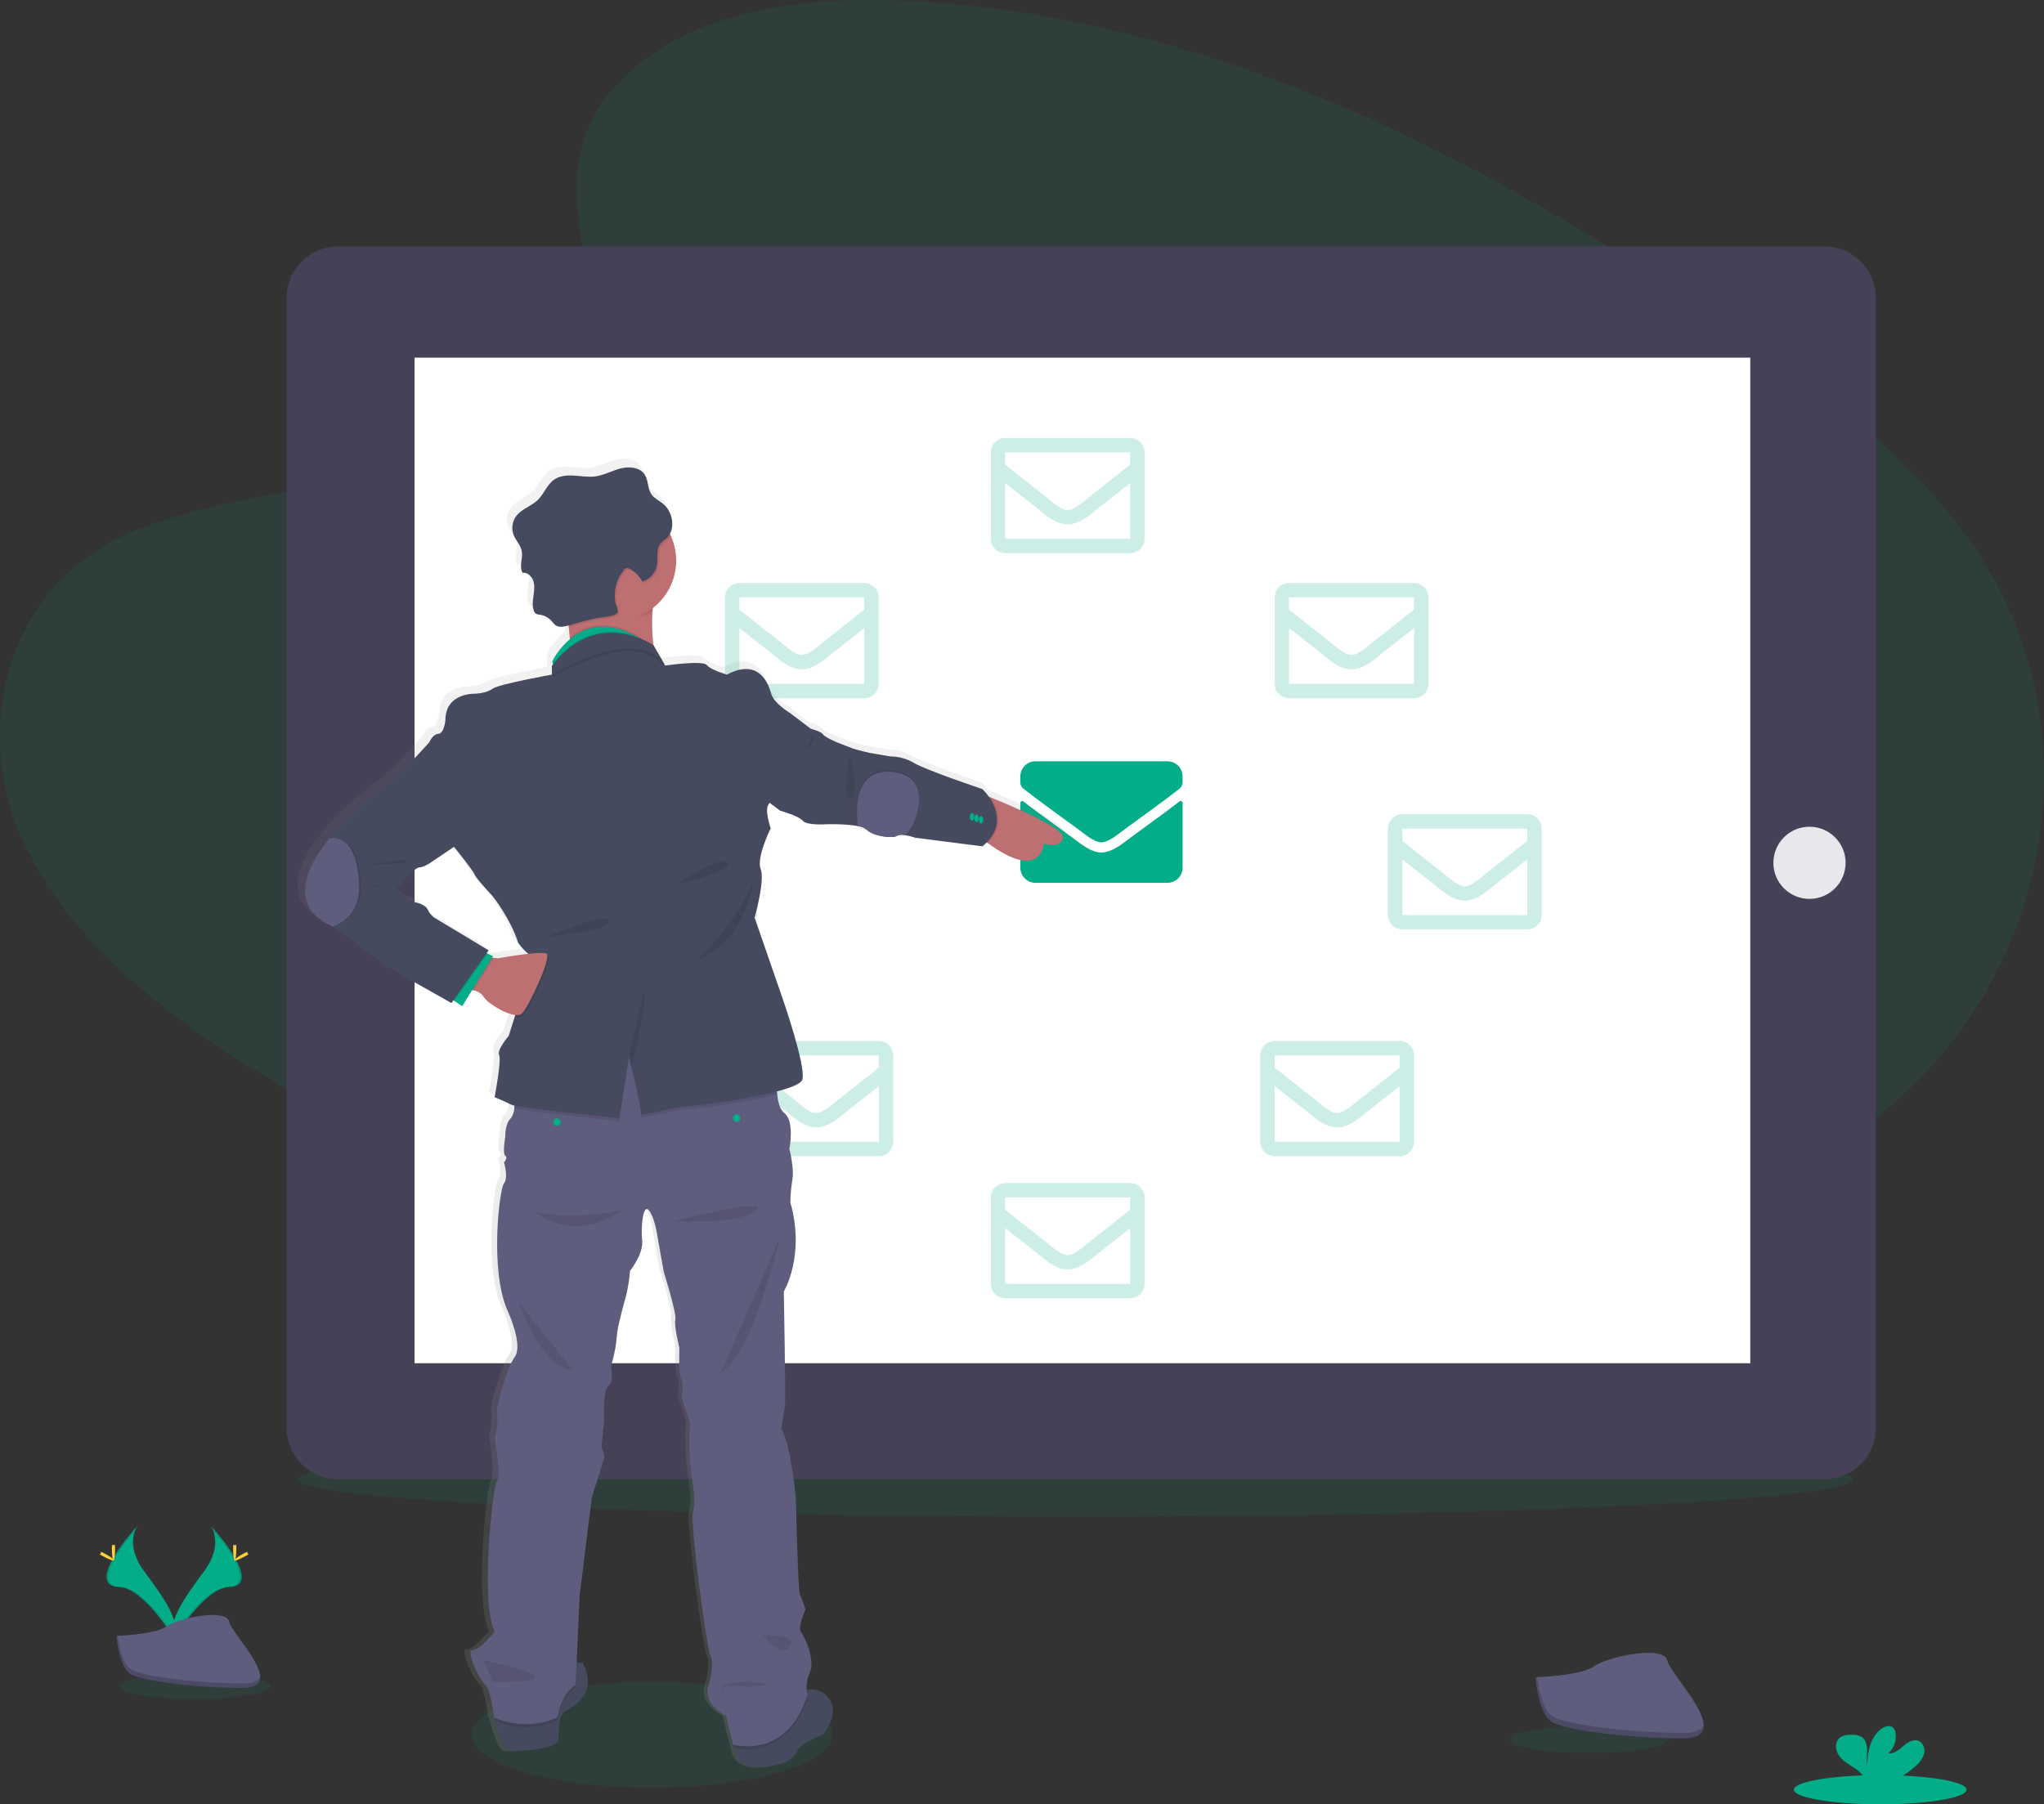 <svg width="504" height="445" viewBox="0 0 504 445" fill="none" xmlns="http://www.w3.org/2000/svg">
<rect x="0" y="0" width="504" height="445" fill="#333333" stroke="none"/>
<g clip-path="url(#clip0)">
<path opacity="0.1" d="M160.779 440.892C185.364 440.892 205.295 435.057 205.295 427.859C205.295 420.661 185.364 414.826 160.779 414.826C136.193 414.826 116.262 420.661 116.262 427.859C116.262 435.057 136.193 440.892 160.779 440.892Z" fill="#02AD88"/>
<path opacity="0.1" d="M265.115 374.056C371.011 374.056 456.856 369.918 456.856 364.813C456.856 359.709 371.011 355.571 265.115 355.571C159.219 355.571 73.374 359.709 73.374 364.813C73.374 369.918 159.219 374.056 265.115 374.056Z" fill="#02AD88"/>
<path opacity="0.1" d="M155.624 17.357C172.727 2.131 199.568 -0.96 223.998 0.239C300.744 4.047 370.018 41.07 429.938 82.945C451.601 98.104 472.987 114.44 487.069 135.317C515.732 177.813 507.233 236.691 467.372 271.699C453.812 283.611 437.376 292.742 420.494 300.841C390.498 315.234 358.108 326.785 324.052 330.077C299.766 332.419 275.169 330.515 251.033 327.24C183.57 318.104 117.351 297.888 61.853 263.301C37.512 248.131 14.57 229.275 4.533 204.74C-5.505 180.206 0.922 149.105 25.78 134.579C36.056 128.567 48.349 125.858 60.381 123.31C78.095 119.558 96.093 115.861 112.074 108.235C128.589 100.364 148.136 85.132 144.848 67.714C141.359 48.991 138.543 32.566 155.624 17.357Z" fill="#02AD88"/>
<path d="M449.852 60.786H83.356C76.355 60.786 70.68 66.458 70.68 73.453V352.147C70.68 359.142 76.355 364.813 83.356 364.813H449.852C456.852 364.813 462.528 359.142 462.528 352.147V73.453C462.528 66.458 456.852 60.786 449.852 60.786Z" fill="#474157"/>
<path d="M431.576 88.213H102.214V336.221H431.576V88.213Z" fill="white"/>
<path d="M89.366 217.613C92.348 217.613 94.765 215.197 94.765 212.217C94.765 209.237 92.348 206.822 89.366 206.822C86.384 206.822 83.967 209.237 83.967 212.217C83.967 215.197 86.384 217.613 89.366 217.613Z" fill="#E6E8EC"/>
<path d="M446.174 221.698C451.092 221.698 455.079 217.714 455.079 212.8C455.079 207.886 451.092 203.902 446.174 203.902C441.257 203.902 437.27 207.886 437.27 212.8C437.27 217.714 441.257 221.698 446.174 221.698Z" fill="#E6E8EC"/>
<path d="M290.845 197.658C290.914 197.603 290.996 197.57 291.083 197.56C291.171 197.551 291.259 197.566 291.337 197.604C291.416 197.642 291.483 197.702 291.529 197.776C291.576 197.851 291.6 197.936 291.6 198.024V213.988C291.6 214.982 291.205 215.935 290.502 216.637C289.799 217.34 288.845 217.735 287.851 217.735H255.333C254.338 217.735 253.385 217.34 252.682 216.637C251.978 215.935 251.583 214.982 251.583 213.988V198.029C251.585 197.942 251.61 197.856 251.658 197.782C251.705 197.708 251.772 197.649 251.851 197.611C251.93 197.573 252.018 197.558 252.105 197.567C252.192 197.576 252.275 197.609 252.344 197.663C254.094 199.023 256.41 200.749 264.382 206.544C266.048 207.743 268.826 210.274 271.603 210.258C274.38 210.241 277.23 207.699 278.824 206.544C286.779 200.749 289.095 199.017 290.845 197.658ZM271.603 207.743C273.414 207.743 276.047 205.462 277.335 204.513C287.701 196.991 288.49 196.336 290.884 194.466C291.107 194.29 291.287 194.065 291.412 193.81C291.536 193.554 291.6 193.274 291.6 192.989V191.507C291.6 190.514 291.205 189.561 290.502 188.858C289.799 188.155 288.845 187.76 287.851 187.76H255.333C254.338 187.76 253.385 188.155 252.682 188.858C251.978 189.561 251.583 190.514 251.583 191.507V192.989C251.584 193.273 251.649 193.554 251.773 193.809C251.897 194.065 252.077 194.289 252.3 194.466C254.694 196.331 255.483 196.991 265.848 204.513C267.159 205.462 269.77 207.771 271.581 207.743H271.603Z" fill="#02AD88"/>
<path opacity="0.2" d="M213.116 143.782H182.32C181.378 143.783 180.476 144.158 179.81 144.824C179.145 145.49 178.771 146.393 178.771 147.334V168.66C178.771 169.601 179.145 170.504 179.81 171.17C180.476 171.836 181.378 172.211 182.32 172.213H213.116C214.059 172.211 214.962 171.837 215.628 171.171C216.295 170.505 216.67 169.602 216.671 168.66V147.334C216.67 146.392 216.295 145.49 215.628 144.824C214.962 144.158 214.059 143.783 213.116 143.782ZM213.116 147.334V150.343C211.45 151.692 208.806 153.795 203.151 158.219C201.901 159.202 199.435 161.55 197.713 161.55C195.991 161.55 193.524 159.224 192.28 158.219C186.62 153.779 183.948 151.692 182.309 150.343V147.323L213.116 147.334ZM182.32 168.66V154.911C184.02 156.26 186.425 158.158 190.097 161.017C191.719 162.288 194.541 165.097 197.729 165.08C200.918 165.063 203.69 162.305 205.362 161.017C209.028 158.147 211.433 156.249 213.138 154.911V168.66H182.32Z" fill="#02AD88"/>
<path opacity="0.1" d="M183.12 203.075H152.324C151.858 203.075 151.396 203.167 150.965 203.346C150.534 203.524 150.142 203.786 149.812 204.116C149.483 204.446 149.221 204.838 149.043 205.269C148.865 205.699 148.774 206.161 148.775 206.628V227.943C148.775 228.884 149.149 229.787 149.814 230.453C150.48 231.119 151.382 231.494 152.324 231.495H183.12C184.063 231.494 184.966 231.119 185.632 230.453C186.299 229.787 186.674 228.884 186.675 227.943V206.633C186.676 206.166 186.585 205.704 186.406 205.272C186.228 204.84 185.966 204.448 185.636 204.118C185.306 203.787 184.914 203.525 184.482 203.346C184.05 203.167 183.588 203.075 183.12 203.075ZM183.12 206.628V209.647C181.454 210.996 178.81 213.1 173.155 217.524C171.905 218.506 169.439 220.854 167.717 220.854C165.995 220.854 163.528 218.528 162.284 217.524C156.624 213.083 153.952 210.996 152.313 209.647V206.628H183.12ZM152.324 227.943V214.21C154.024 215.559 156.429 217.452 160.101 220.316C161.723 221.592 164.545 224.401 167.733 224.385C170.922 224.368 173.694 221.609 175.366 220.321C179.032 217.452 181.437 215.553 183.142 214.215V227.943H152.324Z" fill="#02AD88"/>
<path opacity="0.2" d="M216.682 256.746H185.898C184.955 256.747 184.052 257.122 183.385 257.788C182.719 258.454 182.344 259.356 182.343 260.298V281.607C182.344 282.549 182.719 283.452 183.385 284.118C184.052 284.784 184.955 285.158 185.898 285.16H216.705C217.647 285.158 218.549 284.784 219.215 284.117C219.88 283.451 220.254 282.549 220.254 281.607V260.298C220.254 259.83 220.162 259.367 219.982 258.935C219.802 258.503 219.539 258.11 219.207 257.78C218.875 257.45 218.481 257.189 218.048 257.011C217.615 256.834 217.151 256.743 216.682 256.746ZM216.682 260.298V263.318C215.016 264.666 212.372 266.77 206.717 271.194C205.467 272.177 202.995 274.525 201.279 274.525C199.562 274.525 197.091 272.199 195.841 271.194C190.186 266.77 187.564 264.689 185.898 263.318V260.298H216.682ZM185.898 281.607V267.875C187.597 269.224 190.003 271.122 193.674 273.981C195.291 275.252 198.118 278.06 201.307 278.044C204.495 278.027 207.267 275.268 208.939 273.981C212.605 271.111 215.01 269.213 216.716 267.875V281.607H185.898Z" fill="#02AD88"/>
<path opacity="0.2" d="M278.663 108.018H247.867C247.401 108.018 246.939 108.11 246.508 108.289C246.077 108.467 245.685 108.729 245.355 109.059C245.026 109.389 244.764 109.781 244.586 110.212C244.408 110.642 244.317 111.104 244.318 111.571V132.88C244.318 133.821 244.691 134.724 245.357 135.39C246.022 136.056 246.925 136.431 247.867 136.432H278.663C279.606 136.431 280.509 136.056 281.175 135.39C281.842 134.724 282.217 133.822 282.218 132.88V111.571C282.218 110.628 281.844 109.725 281.177 109.059C280.51 108.392 279.606 108.018 278.663 108.018ZM278.663 111.571V114.59C276.997 115.939 274.353 118.037 268.698 122.467C267.448 123.449 264.982 125.797 263.26 125.797C261.538 125.797 259.071 123.471 257.827 122.467C252.167 118.026 249.495 115.939 247.828 114.59V111.571H278.663ZM247.856 132.88V119.147C249.556 120.496 251.961 122.389 255.633 125.253C257.255 126.53 260.077 129.339 263.265 129.322C266.454 129.305 269.226 126.547 270.898 125.253C274.564 122.383 276.969 120.491 278.674 119.147V132.88H247.856Z" fill="#02AD88"/>
<path opacity="0.2" d="M278.663 291.782H247.867C246.925 291.783 246.022 292.158 245.357 292.824C244.691 293.491 244.318 294.393 244.318 295.334V316.644C244.318 317.585 244.691 318.488 245.357 319.154C246.022 319.82 246.925 320.195 247.867 320.196H278.663C279.606 320.195 280.509 319.82 281.175 319.154C281.842 318.488 282.217 317.586 282.218 316.644V295.334C282.217 294.393 281.842 293.49 281.175 292.824C280.509 292.158 279.606 291.783 278.663 291.782ZM278.663 295.334V298.354C276.997 299.703 274.353 301.807 268.698 306.231C267.448 307.213 264.982 309.561 263.26 309.561C261.538 309.561 259.071 307.235 257.827 306.231C252.167 301.79 249.495 299.703 247.828 298.354V295.334H278.663ZM247.867 316.644V302.911C249.567 304.26 251.972 306.158 255.644 309.017C257.266 310.288 260.088 313.097 263.276 313.08C266.465 313.064 269.237 310.305 270.909 309.017C274.575 306.147 276.98 304.249 278.685 302.911V316.644H247.867Z" fill="#02AD88"/>
<path opacity="0.2" d="M314.308 147.334V168.66C314.308 169.601 314.682 170.504 315.348 171.17C316.013 171.836 316.916 172.211 317.858 172.213H348.654C349.596 172.211 350.5 171.837 351.166 171.171C351.832 170.505 352.208 169.602 352.209 168.66V147.334C352.208 146.392 351.832 145.49 351.166 144.824C350.5 144.158 349.596 143.783 348.654 143.782H317.858C316.916 143.783 316.013 144.158 315.348 144.824C314.682 145.49 314.308 146.393 314.308 147.334ZM348.665 147.334V150.343C346.999 151.692 344.354 153.795 338.7 158.219C337.45 159.202 334.978 161.55 333.261 161.55C331.545 161.55 329.073 159.224 327.829 158.219C322.168 153.779 319.497 151.692 317.83 150.343V147.323L348.665 147.334ZM317.858 168.66V154.911C319.558 156.26 321.963 158.158 325.635 161.017C327.301 162.327 330.106 165.097 333.267 165.08C336.428 165.063 339.283 162.305 340.899 161.017C344.566 158.147 346.971 156.249 348.676 154.911V168.66H317.858Z" fill="#02AD88"/>
<path opacity="0.2" d="M342.227 204.368V225.678C342.227 226.62 342.601 227.524 343.268 228.19C343.935 228.856 344.839 229.23 345.782 229.23H376.583C377.526 229.229 378.429 228.854 379.096 228.188C379.762 227.522 380.137 226.62 380.139 225.678V204.368C380.137 203.427 379.762 202.524 379.096 201.858C378.429 201.192 377.526 200.817 376.583 200.816H345.782C345.315 200.816 344.853 200.908 344.422 201.086C343.99 201.265 343.598 201.527 343.268 201.856C342.938 202.186 342.676 202.578 342.498 203.009C342.319 203.44 342.227 203.902 342.227 204.368ZM376.583 204.368V207.388C374.917 208.737 372.273 210.841 366.618 215.265C365.374 216.247 362.902 218.595 361.18 218.595C359.458 218.595 356.992 216.269 355.747 215.265C350.087 210.824 347.443 208.737 345.782 207.388V204.368H376.583ZM345.782 225.678V211.956C347.448 213.305 349.881 215.203 353.559 218.062C355.225 219.372 358.003 222.142 361.186 222.125C364.368 222.109 367.201 219.35 368.818 218.062C372.484 215.192 374.895 213.294 376.595 211.956V225.689L345.782 225.678Z" fill="#02AD88"/>
<path opacity="0.2" d="M310.753 260.298V281.607C310.753 282.55 311.128 283.453 311.795 284.119C312.461 284.786 313.365 285.16 314.308 285.16H345.11C346.052 285.158 346.956 284.784 347.622 284.118C348.288 283.452 348.663 282.549 348.665 281.607V260.298C348.663 259.356 348.288 258.454 347.622 257.788C346.956 257.122 346.052 256.747 345.11 256.745H314.308C313.365 256.745 312.461 257.12 311.795 257.786C311.128 258.452 310.753 259.356 310.753 260.298ZM345.11 260.298V263.318C343.443 264.666 340.799 266.77 335.144 271.194C333.895 272.177 331.428 274.525 329.706 274.525C327.984 274.525 325.518 272.199 324.274 271.194C318.613 266.754 315.941 264.666 314.308 263.318V260.298H345.11ZM314.308 281.607V267.875C316.003 269.224 318.408 271.122 322.085 273.981C323.752 275.291 326.529 278.06 329.712 278.044C332.895 278.027 335.728 275.268 337.344 273.981C341.01 271.111 343.416 269.213 345.121 267.875V281.607H314.308Z" fill="#02AD88"/>
<path d="M244.168 195.071L243.651 194.86C243.177 194.181 242.64 193.549 242.046 192.973C242.046 192.973 227.898 188.232 225.02 186.484C223.238 185.427 221.205 184.868 219.132 184.863L213.999 183.992C213.999 183.992 211.117 183.37 209.739 182.881C208.361 182.393 205.851 181.388 205.851 181.388C205.851 181.388 202.845 180.139 202.34 179.39C201.834 178.641 199.335 178.019 199.335 178.019L194.202 174.133C194.202 174.133 190.069 171.635 189.442 169.265C188.814 166.895 186.436 160.284 178.426 164.525C178.426 164.525 174.416 163.415 173.427 162.155C172.438 160.895 163.04 162.277 163.04 162.277L160.112 157.281C159.757 154.485 159.679 151.661 159.879 148.85C159.879 148.583 159.923 148.294 159.951 148.045C162.605 146.01 164.496 143.142 165.32 139.903C166.143 136.663 165.85 133.241 164.489 130.188C164.406 129.999 164.312 129.81 164.223 129.633C164.451 129.198 164.614 128.733 164.706 128.251C164.706 128.129 164.745 128.006 164.762 127.884C164.789 127.6 164.799 127.315 164.789 127.029C164.786 126.49 164.715 125.953 164.578 125.431L164.462 125.042C164.08 123.876 163.375 122.843 162.429 122.062C161.501 121.307 160.334 120.79 159.651 119.841C158.646 118.409 158.907 116.383 157.985 114.912C157.893 114.775 157.793 114.643 157.685 114.518L157.601 114.429C157.507 114.329 157.407 114.24 157.307 114.152L157.246 114.102C155.885 112.992 153.763 112.897 151.991 113.347C149.852 113.902 147.869 115.012 145.681 115.334C143.942 115.567 142.187 115.24 140.437 115.129C138.687 115.018 136.815 115.129 135.377 116.15C133.605 117.388 132.882 119.669 131.333 121.179C129.783 122.689 127.311 123.399 125.956 125.181C125.467 125.837 125.151 126.605 125.035 127.415C124.92 128.224 125.009 129.05 125.295 129.816C125.85 131.243 127.067 132.392 127.344 133.896C127.655 135.561 126.789 137.404 127.372 138.919C127.417 139.028 127.469 139.134 127.528 139.236C127.602 139.23 127.676 139.23 127.75 139.236H127.922H127.966L128.178 139.274C128.247 139.288 128.316 139.306 128.383 139.33C128.827 139.498 129.226 139.767 129.548 140.116C129.87 140.464 130.107 140.883 130.238 141.339C130.599 142.522 130.399 143.798 130.238 145.025C130.077 146.252 129.9 147.54 130.338 148.694C130.358 148.751 130.382 148.807 130.411 148.861C130.448 148.947 130.495 149.029 130.549 149.105L130.583 149.149C130.637 149.224 130.7 149.291 130.772 149.349C131.098 149.539 131.466 149.644 131.844 149.654C131.971 149.654 132.099 149.699 132.221 149.727C132.344 149.754 132.388 149.771 132.466 149.793L132.582 149.827C132.688 149.86 132.788 149.893 132.894 149.938H132.921C133.032 149.987 133.144 150.032 133.249 150.087C133.821 150.354 134.335 150.731 134.76 151.198C134.932 151.386 135.093 151.592 135.26 151.786L135.499 152.036C135.584 152.116 135.675 152.19 135.771 152.258C136.181 152.52 136.663 152.647 137.149 152.619C137.772 152.58 138.389 152.46 138.982 152.263L139.032 152.73C139.132 153.618 139.22 154.495 139.293 155.35C139.293 155.472 139.293 155.588 139.32 155.705C137.485 157.242 135.975 159.129 134.877 161.256L135.043 161.811C134.98 161.881 134.925 161.953 134.877 162.027V164.519C134.877 164.519 121.601 166.89 120.095 168.016C118.59 169.143 115.84 169.26 115.84 169.26C115.84 169.26 108.325 168.888 108.325 175.871C108.325 175.871 108.075 179.112 106.575 179.24C105.075 179.368 104.32 181.36 104.32 181.36L96.682 189.592L85.533 198.573C85.533 198.573 80.584 203.225 79.317 205.157C79.166 205.347 79.065 205.572 79.023 205.812C79.023 205.812 65.514 220.838 80.3 227.143L80.762 227.332L93.688 237.007L109.797 246.11L110.28 245.427L110.535 245.6L112.474 246.876L114.951 242.885L115.279 242.957C116.19 243.168 117.279 243.612 117.779 244.534C118.518 245.899 122.978 248.791 125.694 249.074L125.595 249.374L124.072 254.22C124.072 254.22 121.067 257.711 121.695 258.96C122.323 260.209 120.584 269.44 120.584 269.44C120.584 269.44 123.361 270.55 124.717 271.311C124.979 271.413 125.251 271.487 125.528 271.533C125.528 271.777 125.478 272.027 125.45 272.265C125.407 273.137 125.107 273.977 124.589 274.68C123.084 276.173 123.211 279.171 123.211 279.171C123.211 279.171 122.456 283.534 123.211 284.033C123.967 284.533 122.873 285.654 122.873 285.654C122.873 285.654 124.039 289.395 122.873 290.894C121.706 292.393 119.301 312.597 123.756 322.45C123.756 322.45 127.728 330.932 125.595 333.929C123.461 336.926 120.756 346.529 121.151 348.272C121.545 350.015 120.567 354.262 120.567 354.262C120.567 354.262 122.195 363.143 121.067 364.986C119.94 366.828 116.935 395.298 120.567 402.176C120.567 402.176 116.935 406.794 115.057 406.794C113.179 406.794 116.685 414.01 118.184 415.403C119.684 416.797 120.362 423.507 120.362 423.507L120.579 423.607C120.64 423.874 120.712 424.162 120.784 424.446C121.578 427.537 122.939 431.784 124.45 431.867C126.828 431.989 135.971 431.367 136.343 429.119C136.715 426.871 136.215 423.13 138.093 422.009C139.97 420.887 146.486 417.646 142.481 409.914C141.992 409.859 141.5 409.844 141.009 409.869H140.976L141.726 393.217L144.731 368.893C144.731 368.893 147.364 360.534 147.742 359.413C148.119 358.291 147.114 356.421 147.114 356.421L147.819 349.682C147.819 349.682 147.364 342.2 148.864 341.201C150.363 340.201 149.491 336.466 149.491 336.466C149.491 336.466 150.747 332.097 150.869 329.727C151.008 327.998 151.302 326.286 151.747 324.609C151.747 324.609 152.247 322.389 153.124 319.375C153.701 317.168 154.072 314.912 154.235 312.636C154.235 312.636 157.612 308.395 157.24 305.026C156.868 301.657 157.49 296.295 158.74 297.416C159.99 298.537 160.745 302.412 160.745 302.412L162.623 312.892C162.623 312.892 165.878 323.244 165.5 324.743C165.123 326.241 166.506 331.725 166.506 331.725C166.506 331.725 166.256 338.087 167.006 339.585C167.756 341.084 167.006 344.076 167.006 344.076C167.006 344.076 169.511 350.437 169.133 351.686C168.755 352.935 169.172 360.29 169.172 360.29L169.889 365.779C169.889 365.779 170.639 370.148 169.889 372.518C169.139 374.888 173.166 405.823 174.283 408.321C175.399 410.818 173.644 415.925 173.644 415.925C173.644 415.925 172.266 420.044 178.149 423.141L179.904 430.252L180.032 430.29C180.032 430.54 180.071 430.801 180.11 431.056C180.604 434.343 183.098 437.717 192.302 434.87C192.302 434.87 195.08 433.904 195.807 431.895C196.535 429.885 202.318 427.759 202.318 427.759C202.318 427.759 207.384 421.981 202.945 417.907C202.357 417.293 201.594 416.876 200.76 416.713C199.925 416.55 199.061 416.649 198.285 416.996C198.106 415.386 198.375 413.757 199.063 412.289C200.44 409.425 197.685 403.308 196.813 402.298C195.941 401.288 197.924 396.686 197.924 396.686C197.547 395.41 197.087 394.161 196.546 392.945C196.046 392.068 195.546 369.365 195.546 369.365C195.546 369.365 194.546 356.893 191.914 351.653C191.914 351.653 192.541 347.911 192.791 346.291C193.041 344.67 192.541 317.726 192.541 317.726C192.541 317.726 197.924 308.845 194.169 295.645C194.186 293.722 194.354 291.803 194.669 289.906C195.169 287.164 193.919 282.296 193.919 282.296C193.919 282.296 195.296 275.435 192.669 273.414C191.558 272.593 191.091 270.711 190.891 268.78C190.891 268.535 190.853 268.291 190.836 268.052C194.347 267.125 196.913 266.099 197.174 265.061C198.052 261.569 192.291 245.078 192.291 245.078L185.342 224.906C185.342 224.906 187.975 215.675 186.848 212.806C185.72 209.936 189.353 202.698 189.353 202.698C189.353 202.698 187.72 197.963 188.847 196.714C188.931 196.608 188.999 196.49 189.047 196.364L191.73 198.335C191.73 198.335 196.241 199.584 197.329 200.827C198.418 202.07 203.251 201.704 203.251 201.704C203.251 201.704 208 201.565 211.028 202.17C211.837 202.263 212.606 202.576 213.25 203.075C214.755 204.701 219.765 205.295 220.765 204.574C221.143 204.285 221.876 204.291 222.704 204.402C223.619 204.552 224.52 204.777 225.398 205.073L242.062 207.194C242.439 206.882 242.799 206.55 243.14 206.2L243.357 206.367C256.838 216.175 257.344 206.572 257.344 206.572C257.344 206.572 262.099 207.815 262.099 204.907C262.082 202.592 249.589 197.269 244.168 195.071ZM120.295 234.892L119.94 234.864L120.179 234.481L118.851 233.86L118.568 233.726L119.068 233.01L105.908 225.145C105.022 224.635 104.32 223.858 103.903 222.925C103.153 221.304 99.898 220.932 99.898 220.932L96.204 217.685C96.204 217.685 100.526 212.445 101.759 212.445C102.992 212.445 105.142 210.896 105.142 210.896L110.424 207.333L110.524 207.46C110.524 207.46 115.157 213.194 115.524 214.193C115.89 215.192 120.029 219.555 120.029 219.555C120.029 219.555 124.417 225.045 126.417 231.156C127.149 232.166 127.995 233.088 128.939 233.904C125.506 234.282 121.406 235.014 121.406 235.014L120.295 234.892Z" fill="url(#paint0_linear)"/>
<path d="M160.901 150.776C160.268 158.602 162.54 166.612 162.54 166.612C162.54 166.612 138.487 168.1 140.22 164.88C140.453 164.354 140.587 163.79 140.615 163.215C140.742 161.23 140.701 159.237 140.493 157.259C140.42 156.41 140.331 155.538 140.237 154.65C139.915 151.747 139.487 148.761 139.126 146.413C139.065 146.052 139.009 145.702 138.959 145.375C138.621 143.304 138.371 141.939 138.371 141.939C138.371 141.939 156.863 136.505 162.456 138.359C164.034 138.88 164.589 139.974 163.417 141.939C162.042 144.406 161.214 147.139 160.99 149.954C160.929 150.243 160.901 150.509 160.901 150.776Z" fill="#BE6F72"/>
<path d="M262.082 206.45C262.082 209.359 257.371 208.115 257.371 208.115C257.371 208.115 256.872 217.657 243.523 207.91C243.184 207.66 242.835 207.399 242.473 207.122L241.918 196.342V195.72C241.918 195.72 242.862 196.092 244.345 196.692C249.711 198.884 262.082 204.185 262.082 206.45Z" fill="#BE6F72"/>
<path d="M139.337 422.086C137.476 423.197 137.976 426.921 137.604 429.147C137.232 431.373 128.161 432 125.822 431.878C124.328 431.795 122.978 427.576 122.195 424.506C121.745 422.741 121.478 421.354 121.478 421.354C121.478 421.354 136.476 415.398 137.726 412.422C138.515 410.524 140.731 410.091 142.22 410.03C142.705 410.005 143.192 410.018 143.675 410.069C147.647 417.751 141.192 420.971 139.337 422.086Z" fill="#464A5F"/>
<path d="M202.94 427.787C202.94 427.787 197.241 429.891 196.496 431.895C195.752 433.898 193.024 434.853 193.024 434.853C183.909 437.69 181.443 434.326 180.954 431.062C180.765 429.553 180.863 428.022 181.243 426.549L194.635 420.954C194.635 420.954 196.452 418.145 198.901 417.113C199.674 416.756 200.539 416.649 201.375 416.809C202.211 416.968 202.975 417.385 203.562 418.001C207.956 422.048 202.94 427.787 202.94 427.787Z" fill="#464A5F"/>
<path opacity="0.1" d="M142.22 410.03L141.937 416.269C137.976 418.989 137.493 424.318 137.493 424.318C135.089 425.371 132.497 425.931 129.871 425.963C127.246 425.996 124.641 425.5 122.212 424.507C121.762 422.741 121.495 421.354 121.495 421.354C121.495 421.354 136.493 415.398 137.743 412.423C138.515 410.524 140.731 410.119 142.22 410.03Z" fill="black"/>
<path opacity="0.1" d="M199.096 418.745C194.385 433.787 182.648 431.478 180.954 431.062C180.765 429.553 180.863 428.022 181.243 426.549L194.635 420.954C194.635 420.954 196.452 418.145 198.902 417.113C198.907 417.662 198.972 418.209 199.096 418.745Z" fill="black"/>
<path d="M199.718 412.423C198.903 414.163 198.684 416.124 199.096 418.001C194.013 434.231 180.765 430.263 180.765 430.263L179.026 423.202C173.199 420.105 174.582 416.019 174.582 416.019C174.582 416.019 176.321 410.935 175.216 408.459C174.11 405.984 170.116 375.255 170.861 372.901C171.605 370.547 170.861 366.212 170.861 366.212L170.155 360.756C170.155 360.756 169.744 353.451 170.116 352.208C170.489 350.964 168.011 344.653 168.011 344.653C168.011 344.653 168.755 341.678 168.011 340.212C167.267 338.747 167.517 332.408 167.517 332.408C167.517 332.408 166.15 326.957 166.522 325.47C166.895 323.982 163.673 313.702 163.673 313.702L161.812 303.294C161.812 303.294 161.068 299.453 159.823 298.337C158.579 297.222 157.968 302.55 158.34 305.898C158.712 309.245 155.346 313.43 155.346 313.43C155.183 315.691 154.811 317.932 154.235 320.124C153.369 323.094 152.874 325.325 152.874 325.325C152.432 326.989 152.14 328.689 152.002 330.404C151.88 332.758 150.641 337.098 150.641 337.098C150.641 337.098 151.508 340.812 150.019 341.8C148.53 342.788 148.986 350.226 148.986 350.226L148.286 356.92C148.286 356.92 149.275 358.78 148.903 359.89C148.53 361 145.931 369.326 145.931 369.326L142.931 393.467L141.937 415.525C137.976 418.245 137.493 423.574 137.493 423.574C135.019 424.665 132.345 425.229 129.641 425.229C126.937 425.229 124.263 424.665 121.789 423.574C121.789 423.574 121.123 416.913 119.64 415.525C118.157 414.138 114.679 406.977 116.54 406.977C118.401 406.977 121.995 402.387 121.995 402.387C118.401 395.576 121.373 367.328 122.489 365.468C123.606 363.609 121.995 354.811 121.995 354.811C121.995 354.811 122.984 350.598 122.578 348.866C122.173 347.134 124.845 337.592 126.955 334.617C129.066 331.642 125.139 323.216 125.139 323.216C120.723 313.43 123.111 293.358 124.267 291.871C125.422 290.383 124.267 286.67 124.267 286.67C124.267 286.67 125.345 285.56 124.595 285.06C123.845 284.56 124.595 280.231 124.595 280.231C124.595 280.231 124.467 277.256 125.956 275.79C126.472 275.093 126.767 274.258 126.805 273.392C126.977 271.594 126.977 269.784 126.805 267.986L143.914 257.95L165.361 256.213L191.647 264.389C191.482 266.235 191.482 268.093 191.647 269.94C191.841 271.855 192.325 273.725 193.402 274.541C196.007 276.528 194.641 283.339 194.641 283.339C194.641 283.339 195.88 288.174 195.385 290.899C195.073 292.784 194.908 294.69 194.891 296.6C198.607 309.733 193.274 318.531 193.274 318.531C193.274 318.531 193.774 345.291 193.524 346.901C193.274 348.511 192.658 352.224 192.658 352.224C195.263 357.431 196.252 369.82 196.252 369.82C196.252 369.82 196.746 392.368 197.246 393.239C197.78 394.448 198.235 395.69 198.607 396.958C198.607 396.958 196.624 401.537 197.496 402.509C198.368 403.48 201.079 409.564 199.718 412.423Z" fill="#5F5D7E"/>
<path opacity="0.1" d="M163.39 141.961C162.014 144.428 161.186 147.161 160.962 149.976C160.929 150.243 160.907 150.531 160.884 150.776C158.396 152.674 154.557 151.714 151.18 151.714C149.991 151.714 150.275 149.965 149.164 149.704C145.181 148.744 141.104 149.882 139.098 146.435C139.037 146.074 138.982 145.724 138.932 145.397C138.593 143.327 138.343 141.961 138.343 141.961C138.343 141.961 156.835 136.527 162.429 138.381C164.006 138.903 164.562 139.996 163.39 141.961Z" fill="black"/>
<path d="M166.728 138.253C166.728 140.198 166.345 142.124 165.6 143.92C164.855 145.717 163.763 147.35 162.387 148.725C161.011 150.1 159.377 151.191 157.579 151.935C155.781 152.68 153.854 153.063 151.908 153.063C150.741 153.061 149.577 152.925 148.441 152.657C145.735 152.008 143.265 150.61 141.316 148.624C139.367 146.638 138.017 144.144 137.421 141.427C136.824 138.709 137.005 135.879 137.943 133.26C138.881 130.641 140.538 128.339 142.724 126.617C144.91 124.895 147.537 123.822 150.305 123.523C153.073 123.223 155.869 123.708 158.373 124.922C160.878 126.136 162.99 128.031 164.467 130.388C165.945 132.746 166.728 135.471 166.728 138.253Z" fill="#BE6F72"/>
<path opacity="0.1" d="M159.09 159.707C153.357 157.947 145.475 160.906 140.598 163.237C140.725 161.252 140.685 159.26 140.476 157.281C143.753 154.545 148.925 152.524 156.146 156.171C156.807 156.51 157.485 156.893 158.185 157.32L159.09 159.707Z" fill="black"/>
<path d="M159.09 160.079C151.402 157.714 139.843 163.853 136.871 165.563L136.315 163.676L136.154 163.148C136.154 163.148 142.47 149.61 156.185 156.543C156.846 156.882 157.524 157.265 158.224 157.692L159.09 160.079Z" fill="#02AD88"/>
<path opacity="0.1" d="M191.641 269.923C183.415 272.11 169.878 273.748 169.094 273.659C167.983 273.537 158.057 275.768 158.057 275.768C158.429 274.525 155.085 261.147 155.085 261.147L152.724 276.512C152.724 276.512 131.205 274.292 126.794 273.37C126.966 271.572 126.966 269.762 126.794 267.964L143.903 257.928L165.35 256.19L191.636 264.367C191.472 266.215 191.474 268.075 191.641 269.923Z" fill="black"/>
<path d="M197.857 266.226C197.007 269.684 170.205 273.015 169.094 272.915C167.983 272.815 158.057 275.024 158.057 275.024C158.429 273.781 155.085 260.403 155.085 260.403L152.724 275.79C152.724 275.79 127.433 273.187 126.061 272.46C124.689 271.733 121.967 270.606 121.967 270.606C121.967 270.606 123.7 261.436 123.078 260.198C122.456 258.96 125.433 255.485 125.433 255.485L126.944 250.678L131.505 236.158C131.239 236.006 130.982 235.837 130.738 235.653C129.617 234.765 128.625 233.726 127.789 232.566C125.822 226.455 121.462 221.004 121.462 221.004C121.462 221.004 117.373 216.669 117.018 215.675C116.662 214.682 112.057 208.987 112.057 208.987L98.298 191.269L105.858 183.092C105.858 183.092 106.603 181.111 108.08 180.989C109.558 180.866 109.819 177.658 109.819 177.658C109.819 170.72 117.257 171.091 117.257 171.091C117.257 171.091 119.984 170.969 121.467 169.854C122.95 168.738 136.104 166.379 136.104 166.379V164.275C147.136 149.654 161.101 159.157 161.101 159.157L164.006 164.153C164.006 164.153 173.299 162.793 174.288 164.031C175.277 165.269 179.248 166.379 179.248 166.379C187.186 162.171 189.536 168.738 190.158 171.091C190.78 173.445 194.874 175.921 194.874 175.921C194.874 175.921 190.653 197.108 189.536 198.346C188.42 199.584 190.036 204.296 190.036 204.296C190.036 204.296 186.453 211.468 187.564 214.31C188.675 217.152 186.075 226.333 186.075 226.333L193.019 246.404C193.019 246.404 198.724 262.757 197.857 266.226Z" fill="#464A5F"/>
<path opacity="0.1" d="M164.017 164.88C157.079 154.223 136.115 167.101 136.115 167.101V164.997C147.147 150.376 161.112 159.879 161.112 159.879L164.017 164.88Z" fill="black"/>
<path opacity="0.1" d="M159.09 160.079C151.402 157.714 139.843 163.853 136.871 165.563L136.138 165.99V163.887L136.299 163.676C143.176 154.733 151.152 155.05 156.168 156.543C156.829 156.882 157.507 157.265 158.207 157.692L159.09 160.079Z" fill="black"/>
<path d="M164.017 164.136C157.079 153.484 136.115 166.357 136.115 166.357V164.253C147.147 149.632 161.112 159.135 161.112 159.135L164.017 164.136Z" fill="#464A5F"/>
<path opacity="0.1" d="M158.801 244.295L155.085 260.392L155.796 263.307C155.796 263.307 159.79 246.527 158.801 244.295Z" fill="black"/>
<path opacity="0.1" d="M185.709 217.535C185.709 217.535 183.848 232.522 171.694 236.863C171.694 236.863 181.737 227.82 185.709 217.535Z" fill="black"/>
<path opacity="0.1" d="M135.349 230.918C135.349 230.918 150.102 224.595 150.102 227.199C150.102 229.802 135.349 230.918 135.349 230.918Z" fill="black"/>
<path opacity="0.1" d="M166.861 218.157C166.861 218.157 177.154 210.846 179.382 212.706C181.609 214.565 166.861 218.157 166.861 218.157Z" fill="black"/>
<path opacity="0.1" d="M243.523 207.915C243.184 207.666 242.835 207.405 242.473 207.127L241.918 196.348V195.726C241.918 195.726 242.862 196.098 244.345 196.697C246.045 199.217 247.823 203.63 243.523 207.915Z" fill="black"/>
<path d="M242.246 208.737L225.753 206.633C224.884 206.341 223.992 206.118 223.087 205.967C222.298 205.856 221.543 205.85 221.165 206.134C220.176 206.877 215.216 206.261 213.727 204.646C213.083 204.148 212.314 203.837 211.505 203.747C208.5 203.153 203.801 203.286 203.801 203.286C203.801 203.286 199.018 203.658 197.935 202.42C196.852 201.182 192.38 199.944 192.38 199.944L187.67 196.47L190.641 174.916L194.863 175.904L199.94 179.745C199.94 179.745 202.423 180.367 202.918 181.111C203.412 181.854 206.389 183.092 206.389 183.092C206.389 183.092 208.867 184.08 210.233 184.58C211.6 185.079 214.449 185.69 214.449 185.69L219.532 186.562C221.586 186.566 223.6 187.122 225.365 188.171C228.209 189.909 242.224 194.616 242.224 194.616C242.224 194.616 250.334 202.048 242.246 208.737Z" fill="#464A5F"/>
<path opacity="0.1" d="M225.337 202.437C224.878 203.661 224.113 204.749 223.115 205.595C222.326 205.484 221.571 205.479 221.193 205.762C220.204 206.505 215.244 205.889 213.755 204.28C213.113 203.778 212.343 203.465 211.533 203.375C211.15 200.599 210.139 189.248 219.715 189.986C230.575 190.819 225.337 202.437 225.337 202.437Z" fill="black"/>
<path d="M225.337 202.809C224.878 204.033 224.113 205.121 223.115 205.967C222.326 205.856 221.571 205.85 221.193 206.134C220.204 206.877 215.244 206.261 213.755 204.646C213.111 204.148 212.342 203.837 211.533 203.747C211.15 200.999 210.139 189.62 219.715 190.358C230.575 191.191 225.337 202.809 225.337 202.809Z" fill="#5F5D7E"/>
<path d="M239.685 202.387C239.992 202.387 240.24 201.972 240.24 201.46C240.24 200.948 239.992 200.533 239.685 200.533C239.378 200.533 239.13 200.948 239.13 201.46C239.13 201.972 239.378 202.387 239.685 202.387Z" fill="#02AD88"/>
<path d="M240.801 202.759C241.108 202.759 241.357 202.344 241.357 201.832C241.357 201.32 241.108 200.905 240.801 200.905C240.495 200.905 240.246 201.32 240.246 201.832C240.246 202.344 240.495 202.759 240.801 202.759Z" fill="#02AD88"/>
<path d="M241.918 203.108C242.225 203.108 242.473 202.693 242.473 202.181C242.473 201.669 242.225 201.254 241.918 201.254C241.611 201.254 241.363 201.669 241.363 202.181C241.363 202.693 241.611 203.108 241.918 203.108Z" fill="#02AD88"/>
<path opacity="0.1" d="M200.54 181.344C200.54 181.344 201.468 181.993 199.751 183.992C198.035 185.99 200.54 181.344 200.54 181.344Z" fill="black"/>
<path opacity="0.1" d="M209.422 186.223C209.422 186.223 211.933 195.371 209.794 196.953C207.656 198.535 209.422 186.223 209.422 186.223Z" fill="black"/>
<path d="M137.354 277.683C137.866 277.683 138.282 277.268 138.282 276.756C138.282 276.244 137.866 275.829 137.354 275.829C136.842 275.829 136.426 276.244 136.426 276.756C136.426 277.268 136.842 277.683 137.354 277.683Z" fill="#02AD88"/>
<path d="M181.648 276.695C182.161 276.695 182.576 276.28 182.576 275.768C182.576 275.256 182.161 274.841 181.648 274.841C181.136 274.841 180.721 275.256 180.721 275.768C180.721 276.28 181.136 276.695 181.648 276.695Z" fill="#02AD88"/>
<path opacity="0.1" d="M131.399 298.548C131.399 298.548 140.842 307.219 153.224 298.548C153.224 298.548 139.498 301.324 131.399 298.548Z" fill="black"/>
<path opacity="0.1" d="M166.239 301.163C166.239 301.163 182.237 302.156 186.203 298.565C190.169 294.974 166.239 301.163 166.239 301.163Z" fill="black"/>
<path opacity="0.1" d="M127.928 321.234C128.178 321.856 133.51 337.593 141.07 337.715L127.928 321.234Z" fill="black"/>
<path opacity="0.1" d="M192.28 305.254C192.28 305.254 185.459 334.628 177.771 338.458L192.28 305.254Z" fill="black"/>
<path opacity="0.1" d="M119.24 409.453C119.24 409.453 133.621 412.423 131.888 413.788C130.155 415.153 121.462 414.776 121.462 414.776L119.24 409.453Z" fill="black"/>
<path opacity="0.1" d="M188.064 403.38C188.064 403.38 193.147 409.203 194.88 405.984C196.613 402.764 188.064 403.38 188.064 403.38Z" fill="black"/>
<path opacity="0.1" d="M178.887 415.77C179.998 415.648 184.47 416.391 188.064 415.77C191.658 415.148 179.732 413.794 178.265 416.019C176.799 418.245 178.887 415.77 178.887 415.77Z" fill="black"/>
<path opacity="0.1" d="M165.45 132.236C165.296 132.496 165.11 132.734 164.895 132.947C164.401 133.435 163.784 133.774 163.317 134.301C162.373 135.383 162.456 136.888 162.417 138.381C162.419 138.981 162.358 139.58 162.234 140.168C162.02 141.035 161.577 141.828 160.952 142.465C160.326 143.103 159.542 143.561 158.679 143.793C158.005 142.468 156.941 141.381 155.629 140.679C155.403 140.529 155.134 140.455 154.863 140.468C154.548 140.553 154.275 140.75 154.096 141.023C152.913 142.474 152.174 144.236 151.969 146.096C151.866 147.002 151.889 147.917 152.035 148.816C152.147 149.438 152.869 150.787 152.591 151.364C152.158 152.23 149.997 152.474 148.436 152.663C147.88 152.724 147.431 152.78 147.136 152.846C144.94 153.335 142.766 153.908 140.615 154.567L140.215 154.678C139.848 151.347 139.326 147.867 138.926 145.403C137.953 143.652 137.346 141.723 137.14 139.731C136.935 137.74 137.136 135.727 137.73 133.815C138.325 131.904 139.302 130.132 140.601 128.608C141.901 127.084 143.496 125.839 145.29 124.949C147.085 124.058 149.041 123.54 151.042 123.427C153.042 123.313 155.045 123.606 156.928 124.288C158.812 124.969 160.538 126.026 162.002 127.393C163.466 128.76 164.637 130.409 165.445 132.242L165.45 132.236Z" fill="black"/>
<path d="M153.746 140.645C153.924 140.372 154.197 140.174 154.513 140.09C154.784 140.076 155.052 140.148 155.279 140.296C156.59 141.001 157.655 142.087 158.335 143.41C159.194 143.175 159.975 142.716 160.597 142.079C161.22 141.441 161.66 140.65 161.873 139.785C162.334 137.815 161.629 135.45 162.956 133.912C163.406 133.391 164.039 133.052 164.534 132.564C165.207 131.84 165.624 130.916 165.723 129.933C165.85 128.862 165.708 127.776 165.308 126.775C164.908 125.773 164.264 124.888 163.434 124.199C162.512 123.444 161.362 122.933 160.657 121.978C159.657 120.557 159.923 118.542 158.99 117.082C157.807 115.245 155.174 114.984 153.052 115.528C150.93 116.072 148.975 117.193 146.808 117.499C145.086 117.732 143.348 117.41 141.615 117.299C139.881 117.188 138.026 117.299 136.615 118.309C134.86 119.541 134.149 121.806 132.616 123.305C131.083 124.804 128.627 125.525 127.283 127.279C126.8 127.933 126.488 128.696 126.375 129.501C126.261 130.305 126.35 131.125 126.633 131.886C127.189 133.302 128.389 134.445 128.661 135.938C128.994 137.709 127.944 139.707 128.85 141.267C130.072 141.123 131.177 142.178 131.533 143.354C131.888 144.531 131.694 145.797 131.533 147.012C131.372 148.228 131.199 149.51 131.633 150.659C131.715 150.91 131.862 151.134 132.06 151.309C132.382 151.498 132.748 151.602 133.121 151.608C134.236 151.775 135.257 152.324 136.01 153.162C136.3 153.557 136.638 153.915 137.015 154.228C137.943 154.861 139.193 154.539 140.27 154.228C142.422 153.573 144.596 153 146.792 152.507C147.942 152.247 151.669 152.186 152.252 151.025C152.541 150.47 151.819 149.099 151.697 148.478C151.47 147.111 151.537 145.711 151.891 144.372C152.245 143.033 152.879 141.783 153.752 140.707L153.746 140.645Z" fill="#464A5F"/>
<path opacity="0.1" d="M129.122 250.29C128.683 250.756 127.9 250.845 126.961 250.64L131.522 236.119C131.255 235.967 130.999 235.799 130.755 235.614C132.771 235.397 134.538 235.303 135.077 235.564C136.515 236.263 130.844 248.48 129.122 250.29Z" fill="black"/>
<path d="M128.755 249.918C127.017 251.733 120.151 247.548 119.24 245.816C118.745 244.9 117.668 244.462 116.768 244.251C116.297 244.14 115.818 244.075 115.335 244.056L120.173 236.108L121.728 236.241L122.867 236.341C122.867 236.341 133.282 234.481 134.727 235.181C136.171 235.88 130.472 248.108 128.755 249.918Z" fill="#BE6F72"/>
<path opacity="0.1" d="M121.706 236.252L116.746 244.262C116.275 244.152 115.795 244.086 115.312 244.068L120.151 236.119L121.706 236.252Z" fill="black"/>
<path d="M121.589 235.841L113.963 248.153L112.046 246.882L110.941 246.155L117.729 234.032L120.273 235.22L121.589 235.841Z" fill="#02AD88"/>
<path opacity="0.1" d="M120.273 235.22L112.046 246.882L110.941 246.155L117.729 234.032L120.273 235.22Z" fill="black"/>
<path d="M120.49 234.381L111.313 247.392L95.321 238.35L82.545 228.742L82.089 228.553C67.447 222.303 80.806 207.377 80.806 207.377C80.849 207.14 80.948 206.918 81.095 206.727C82.35 204.807 87.255 200.189 87.255 200.189L98.293 191.269L102.736 189.909L113.03 208.121L106.708 212.4C106.708 212.4 104.597 213.943 103.375 213.943C102.153 213.943 97.854 219.145 97.854 219.145L101.514 222.37C101.514 222.37 104.736 222.741 105.481 224.346C105.891 225.278 106.587 226.056 107.469 226.566L120.49 234.381Z" fill="#464A5F"/>
<path opacity="0.1" d="M90.483 213.322C90.483 213.322 100.031 211.729 100.526 212.4C101.02 213.072 90.483 213.322 90.483 213.322Z" fill="black"/>
<path opacity="0.1" d="M90.483 218.157C91.778 218.499 93.114 218.665 94.454 218.651C96.809 218.651 90.483 218.157 90.483 218.157Z" fill="black"/>
<path opacity="0.1" d="M82.467 228.553C67.824 222.303 81.184 207.377 81.184 207.377C81.227 207.14 81.326 206.918 81.472 206.727C84.178 206.278 88.288 207.355 88.905 217.768C89.272 223.996 86.25 227.088 82.467 228.553Z" fill="black"/>
<path d="M82.095 228.553C67.452 222.303 80.811 207.377 80.811 207.377C80.854 207.14 80.953 206.918 81.1 206.727C83.805 206.278 87.916 207.355 88.533 217.768C88.899 223.996 85.877 227.088 82.095 228.553Z" fill="#5F5D7E"/>
<g opacity="0.1">
<path opacity="0.1" d="M128.577 140.607C128.637 140.836 128.726 141.056 128.844 141.262C129.13 141.229 129.42 141.26 129.694 141.35C129.39 141.013 129.006 140.757 128.577 140.607Z" fill="black"/>
<path opacity="0.1" d="M131.983 150.859L131.683 150.82C131.76 151.008 131.882 151.174 132.038 151.303C132.36 151.493 132.725 151.596 133.099 151.603C133.584 151.676 134.054 151.824 134.493 152.041C133.789 151.412 132.917 151.001 131.983 150.859Z" fill="black"/>
<path opacity="0.1" d="M163.434 124.21C162.512 123.455 161.362 122.944 160.657 121.989C159.657 120.568 159.923 118.553 158.99 117.094C158.598 116.499 158.04 116.034 157.385 115.756C157.57 115.935 157.734 116.134 157.874 116.35C158.818 117.81 158.551 119.825 159.54 121.246C160.229 122.217 161.379 122.728 162.317 123.466C163.147 124.155 163.792 125.041 164.191 126.042C164.591 127.044 164.734 128.129 164.606 129.2C164.508 130.183 164.09 131.107 163.417 131.831C162.923 132.319 162.306 132.658 161.84 133.18C160.518 134.717 161.218 137.065 160.757 139.052C160.567 139.822 160.197 140.535 159.678 141.133C159.158 141.732 158.504 142.198 157.768 142.494C157.975 142.789 158.161 143.099 158.324 143.421C159.183 143.187 159.964 142.727 160.586 142.09C161.208 141.452 161.649 140.661 161.862 139.796C162.323 137.826 161.618 135.461 162.945 133.924C163.395 133.402 164.028 133.063 164.523 132.575C165.196 131.851 165.613 130.927 165.711 129.944C165.84 128.874 165.7 127.789 165.302 126.787C164.904 125.786 164.262 124.9 163.434 124.21Z" fill="black"/>
<path opacity="0.1" d="M154.163 139.563C153.936 139.415 153.667 139.343 153.396 139.358C153.081 139.441 152.807 139.639 152.63 139.913C151.757 140.99 151.123 142.239 150.769 143.578C150.415 144.918 150.348 146.317 150.575 147.684C150.68 148.311 151.402 149.66 151.13 150.232C150.547 151.392 146.82 151.453 145.67 151.714C143.474 152.202 141.3 152.776 139.148 153.435C138.307 153.768 137.392 153.87 136.499 153.729C136.648 153.905 136.82 154.062 137.01 154.195C137.937 154.828 139.187 154.506 140.265 154.195C142.416 153.54 144.59 152.966 146.786 152.474C147.936 152.213 151.663 152.152 152.247 150.992C152.535 150.437 151.813 149.066 151.691 148.444C151.465 147.077 151.531 145.678 151.886 144.339C152.24 142.999 152.874 141.75 153.746 140.673C153.924 140.399 154.197 140.201 154.513 140.118C154.782 140.101 155.048 140.171 155.274 140.318C154.927 140.033 154.555 139.781 154.163 139.563Z" fill="black"/>
</g>
<path opacity="0.1" d="M48.105 419.028C58.358 419.028 66.669 417.624 66.669 415.892C66.669 414.16 58.358 412.756 48.105 412.756C37.852 412.756 29.541 414.16 29.541 415.892C29.541 417.624 37.852 419.028 48.105 419.028Z" fill="#02AD88"/>
<path d="M51.938 376.287C51.938 376.287 55.348 380.728 50.365 387.466C45.383 394.205 41.272 399.872 42.933 404.063C42.933 404.063 50.454 391.574 56.57 391.396C62.686 391.219 58.692 383.797 51.938 376.287Z" fill="#02AD88"/>
<path opacity="0.1" d="M51.938 376.287C52.236 376.718 52.471 377.189 52.638 377.686C58.603 384.696 61.786 391.235 56.048 391.396C50.699 391.552 44.289 401.099 42.755 403.514C42.805 403.697 42.867 403.88 42.933 404.069C42.933 404.069 50.454 391.579 56.57 391.402C62.686 391.224 58.692 383.797 51.938 376.287Z" fill="black"/>
<path d="M58.276 381.965C58.276 383.531 58.098 384.802 57.881 384.802C57.665 384.802 57.487 383.531 57.487 381.965C57.487 380.4 57.709 381.133 57.926 381.133C58.142 381.133 58.276 380.4 58.276 381.965Z" fill="#FFD037"/>
<path d="M60.448 383.836C59.07 384.585 57.87 385.041 57.765 384.852C57.659 384.663 58.698 383.897 60.075 383.148C61.453 382.398 60.909 382.942 61.014 383.148C61.12 383.353 61.825 383.087 60.448 383.836Z" fill="#FFD037"/>
<path d="M33.934 376.287C33.934 376.287 30.524 380.728 35.506 387.466C40.489 394.205 44.594 399.872 42.933 404.063C42.933 404.063 35.417 391.574 29.302 391.396C23.186 391.219 27.202 383.797 33.934 376.287Z" fill="#02AD88"/>
<path opacity="0.1" d="M33.934 376.287C33.636 376.718 33.401 377.189 33.234 377.686C27.269 384.696 24.086 391.246 29.807 391.396C35.151 391.552 41.567 401.099 43.1 403.514C43.049 403.702 42.988 403.887 42.917 404.069C42.917 404.069 35.401 391.579 29.285 391.402C23.169 391.224 27.202 383.797 33.934 376.287Z" fill="black"/>
<path d="M27.585 381.965C27.585 383.531 27.763 384.802 27.98 384.802C28.196 384.802 28.374 383.531 28.374 381.965C28.374 380.4 28.152 381.133 27.935 381.133C27.719 381.133 27.585 380.4 27.585 381.965Z" fill="#FFD037"/>
<path d="M25.424 383.836C26.802 384.585 28.002 385.041 28.102 384.852C28.202 384.663 27.174 383.897 25.797 383.148C24.419 382.398 24.963 382.942 24.858 383.148C24.752 383.353 24.047 383.087 25.424 383.836Z" fill="#FFD037"/>
<path d="M28.696 403.458C28.696 403.458 38.228 403.164 41.1 401.121C43.972 399.078 55.759 396.636 56.476 399.917C57.193 403.197 70.796 416.214 60.036 416.302C49.277 416.391 35.04 414.637 32.168 412.883C29.296 411.129 28.696 403.458 28.696 403.458Z" fill="#5F5D7E"/>
<path opacity="0.2" d="M60.214 415.187C49.455 415.27 35.218 413.522 32.346 411.762C30.163 410.435 29.291 405.656 29.013 403.469H28.691C28.691 403.469 29.296 411.151 32.162 412.905C35.029 414.659 49.271 416.414 60.031 416.325C63.136 416.325 64.208 415.215 64.153 413.549C63.692 414.56 62.525 415.165 60.214 415.187Z" fill="black"/>
<path opacity="0.1" d="M391.737 432.322C402.536 432.322 411.29 430.843 411.29 429.019C411.29 427.195 402.536 425.717 391.737 425.717C380.938 425.717 372.184 427.195 372.184 429.019C372.184 430.843 380.938 432.322 391.737 432.322Z" fill="#02AD88"/>
<path d="M378.611 413.677C378.611 413.677 389.759 413.333 393.12 410.94C396.481 408.548 410.279 405.695 411.112 409.531C411.945 413.366 427.871 428.609 415.278 428.708C402.686 428.808 386.027 426.749 382.672 424.706C379.316 422.664 378.611 413.677 378.611 413.677Z" fill="#5F5D7E"/>
<path opacity="0.2" d="M415.506 427.371C402.913 427.476 386.249 425.411 382.894 423.369C380.339 421.814 379.322 416.236 379.005 413.66H378.633C378.633 413.66 379.339 422.647 382.694 424.69C386.049 426.732 402.691 428.792 415.301 428.692C418.939 428.692 420.194 427.371 420.122 425.456C419.594 426.627 418.211 427.326 415.506 427.371Z" fill="black"/>
<path d="M463.616 445C475.379 445 484.914 443.39 484.914 441.403C484.914 439.417 475.379 437.806 463.616 437.806C451.854 437.806 442.319 439.417 442.319 441.403C442.319 443.39 451.854 445 463.616 445Z" fill="#02AD88"/>
<path d="M472.421 435.519C473.391 434.725 474.1 433.658 474.454 432.455C474.715 431.24 474.198 429.785 473.032 429.336C471.732 428.842 470.338 429.741 469.282 430.657C468.227 431.573 467.016 432.605 465.633 432.411C466.343 431.767 466.874 430.951 467.175 430.042C467.475 429.132 467.536 428.16 467.349 427.221C467.29 426.832 467.125 426.467 466.872 426.166C466.149 425.395 464.838 425.722 463.972 426.333C461.194 428.27 460.45 432.006 460.433 435.375C460.156 434.159 460.389 432.894 460.384 431.65C460.378 430.407 460.034 429.025 458.984 428.353C458.329 428.003 457.593 427.831 456.851 427.854C455.612 427.809 454.234 427.931 453.384 428.836C452.335 429.946 452.607 431.85 453.523 433.088C454.44 434.326 455.829 435.097 457.106 435.952C458.132 436.565 459.007 437.399 459.667 438.395C459.745 438.534 459.809 438.681 459.856 438.833H467.633C469.372 437.951 470.983 436.836 472.421 435.519Z" fill="#02AD88"/>
</g>
<defs>
<linearGradient id="paint0_linear" x1="167.728" y1="435.919" x2="167.728" y2="113.091" gradientUnits="userSpaceOnUse">
<stop stop-color="#808080" stop-opacity="0.25"/>
<stop offset="0.54" stop-color="#808080" stop-opacity="0.12"/>
<stop offset="1" stop-color="#808080" stop-opacity="0.1"/>
</linearGradient>
<clipPath id="clip0">
<rect width="504" height="445" fill="white"/>
</clipPath>
</defs>
</svg>
